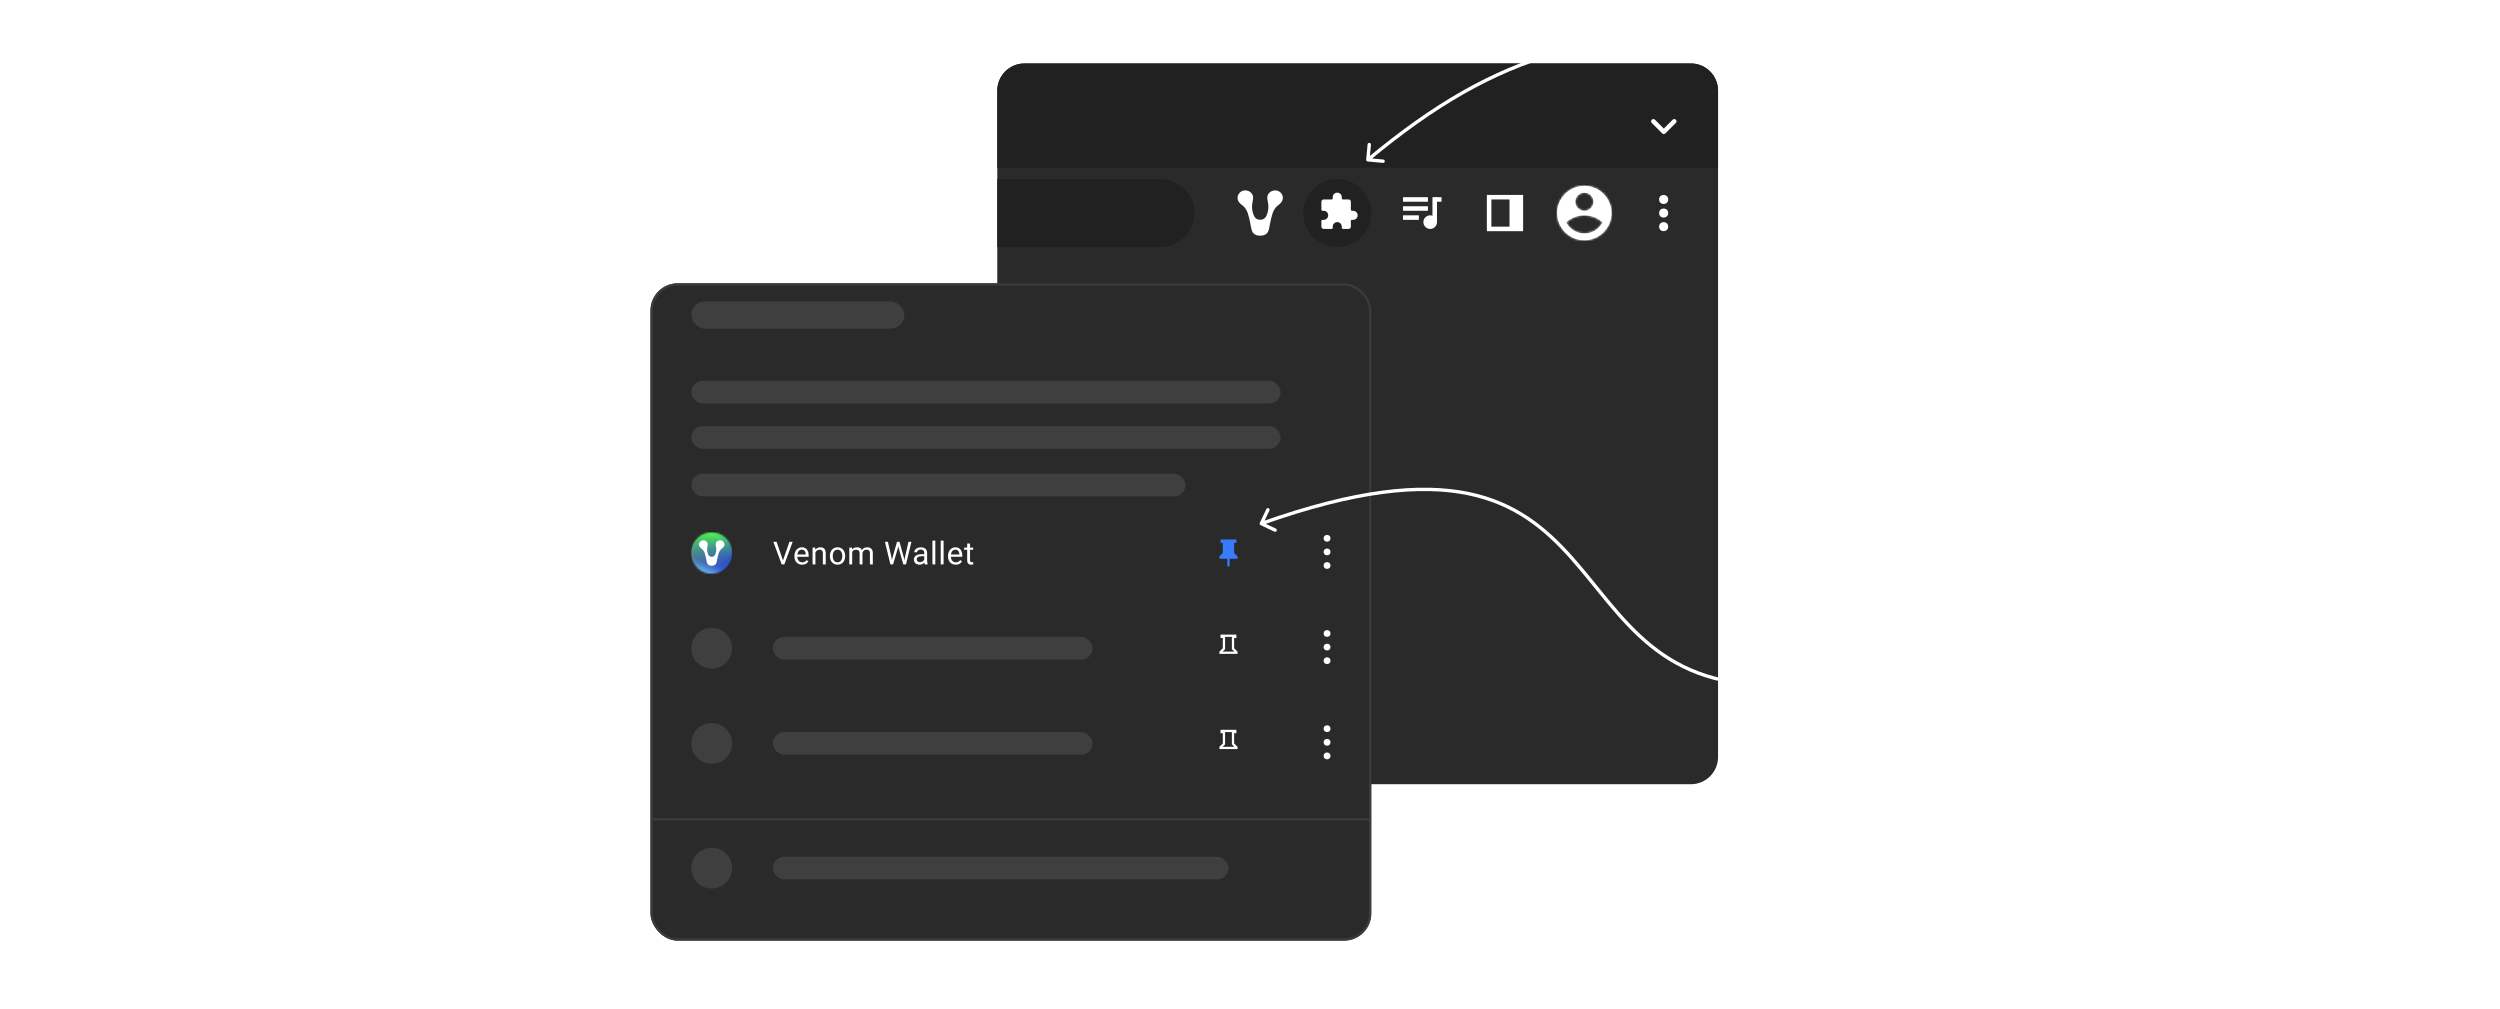 <svg width="1103" height="445" viewBox="0 0 1103 445" fill="none" xmlns="http://www.w3.org/2000/svg">
<path d="M440 40C440 33.373 445.373 28 452 28H746C752.627 28 758 33.373 758 40V334C758 340.627 752.627 346 746 346H452C445.373 346 440 340.627 440 334V40Z" fill="#2A2A2A"/>
<path d="M440 40C440 33.373 445.373 28 452 28H746C752.627 28 758 33.373 758 40V74H440V40Z" fill="#212121"/>
<circle cx="590" cy="94" r="15" fill="#212121"/>
<path fill-rule="evenodd" clip-rule="evenodd" d="M666 88H658V100H666V88ZM656 86H658H670H672V88V100V102H670H658H656V100V88V86Z" fill="white"/>
<rect x="619" y="87" width="11" height="2" fill="white"/>
<rect x="619" y="91" width="11" height="2" fill="white"/>
<rect x="619" y="95" width="7" height="2" fill="white"/>
<circle cx="631" cy="98" r="3" fill="white"/>
<rect x="632" y="87" width="2" height="11" fill="white"/>
<rect x="633" y="87" width="3" height="2" fill="white"/>
<path fill-rule="evenodd" clip-rule="evenodd" d="M590 85C591.105 85 592 85.895 592 87V87.5C592 87.776 592.224 88 592.5 88H595C595.552 88 596 88.448 596 89V92.5C596 92.776 596.224 93 596.5 93H597C598.105 93 599 93.895 599 95C599 96.105 598.105 97 597 97H596.5C596.224 97 596 97.224 596 97.5V100C596 100.552 595.552 101 595 101H592.5C592.224 101 592 100.776 592 100.5V100C592 98.895 591.105 98 590 98C588.895 98 588 98.895 588 100V100.5C588 100.776 587.776 101 587.5 101H584C583.448 101 583 100.552 583 100V97.5C583 97.224 583.224 97 583.5 97H584C585.105 97 586 96.105 586 95C586 93.895 585.105 93 584 93H583.5C583.224 93 583 92.776 583 92.5V89C583 88.448 583.448 88 584 88H587.5C587.776 88 588 87.776 588 87.5V87C588 85.895 588.895 85 590 85Z" fill="white"/>
<path d="M440 79H512C520.284 79 527 85.716 527 94C527 102.284 520.284 109 512 109H440V79Z" fill="#212121"/>
<circle cx="734" cy="88" r="2" fill="white"/>
<circle cx="734" cy="94" r="2" fill="white"/>
<circle cx="734" cy="100" r="2" fill="white"/>
<path d="M729.465 53.535L734.071 58.142L738.678 53.535" stroke="white" stroke-width="2" stroke-linecap="round" stroke-linejoin="round"/>
<mask id="path-17-inside-1_9_2" fill="white">
<path fill-rule="evenodd" clip-rule="evenodd" d="M711 94C711 100.627 705.627 106 699 106C692.373 106 687 100.627 687 94C687 87.373 692.373 82 699 82C705.627 82 711 87.373 711 94ZM703.025 89C703.025 91.209 701.234 93 699.025 93C696.816 93 695.025 91.209 695.025 89C695.025 86.791 696.816 85 699.025 85C701.234 85 703.025 86.791 703.025 89ZM699.025 95C695.94 95 693.126 96.165 691 98.078C692.487 100.999 695.523 103 699.025 103C702.528 103 705.563 100.999 707.05 98.078C704.924 96.165 702.111 95 699.025 95Z"/>
</mask>
<path fill-rule="evenodd" clip-rule="evenodd" d="M711 94C711 100.627 705.627 106 699 106C692.373 106 687 100.627 687 94C687 87.373 692.373 82 699 82C705.627 82 711 87.373 711 94ZM703.025 89C703.025 91.209 701.234 93 699.025 93C696.816 93 695.025 91.209 695.025 89C695.025 86.791 696.816 85 699.025 85C701.234 85 703.025 86.791 703.025 89ZM699.025 95C695.94 95 693.126 96.165 691 98.078C692.487 100.999 695.523 103 699.025 103C702.528 103 705.563 100.999 707.05 98.078C704.924 96.165 702.111 95 699.025 95Z" fill="white"/>
<path d="M691 98.078L690.331 97.335L689.761 97.848L690.109 98.532L691 98.078ZM707.05 98.078L707.941 98.532L708.29 97.848L707.719 97.335L707.05 98.078ZM699 107C706.18 107 712 101.18 712 94H710C710 100.075 705.075 105 699 105V107ZM686 94C686 101.18 691.82 107 699 107V105C692.925 105 688 100.075 688 94H686ZM699 81C691.82 81 686 86.82 686 94H688C688 87.925 692.925 83 699 83V81ZM712 94C712 86.82 706.18 81 699 81V83C705.075 83 710 87.925 710 94H712ZM699.025 94C701.787 94 704.025 91.761 704.025 89H702.025C702.025 90.657 700.682 92 699.025 92V94ZM694.025 89C694.025 91.761 696.264 94 699.025 94V92C697.368 92 696.025 90.657 696.025 89H694.025ZM699.025 84C696.264 84 694.025 86.239 694.025 89H696.025C696.025 87.343 697.368 86 699.025 86V84ZM704.025 89C704.025 86.239 701.787 84 699.025 84V86C700.682 86 702.025 87.343 702.025 89H704.025ZM691.669 98.821C693.619 97.067 696.196 96 699.025 96V94C695.683 94 692.633 95.263 690.331 97.335L691.669 98.821ZM699.025 102C695.913 102 693.214 100.223 691.891 97.624L690.109 98.532C691.76 101.775 695.132 104 699.025 104V102ZM706.159 97.624C704.836 100.223 702.137 102 699.025 102V104C702.918 104 706.29 101.775 707.941 98.532L706.159 97.624ZM699.025 96C701.854 96 704.432 97.067 706.381 98.821L707.719 97.335C705.417 95.263 702.367 94 699.025 94V96Z" fill="white" mask="url(#path-17-inside-1_9_2)"/>
<g filter="url(#filter0_d_9_2)">
<rect x="287" y="115" width="318" height="290" rx="12" fill="#2A2A2A"/>
<rect x="287.5" y="115.5" width="317" height="289" rx="11.5" stroke="#3B3B3B"/>
</g>
<rect x="305" y="209" width="218" height="10" rx="5" fill="white" fill-opacity="0.1"/>
<circle cx="314" cy="244" r="9" fill="url(#paint0_linear_9_2)"/>
<mask id="mask0_9_2" style="mask-type:alpha" maskUnits="userSpaceOnUse" x="305" y="235" width="18" height="18">
<circle cx="314" cy="244" r="9" fill="url(#paint1_linear_9_2)"/>
</mask>
<g mask="url(#mask0_9_2)">
<g filter="url(#filter1_f_9_2)">
<path d="M309.41 238.241C313.966 237.463 318.872 240.362 320.368 244.716C321.864 249.07 319.384 253.231 314.828 254.009C310.272 254.787 305.367 251.888 303.87 247.534C302.374 243.18 304.855 239.019 309.41 238.241Z" fill="url(#paint2_linear_9_2)"/>
</g>
<g filter="url(#filter2_f_9_2)">
<path d="M320.288 247.403C316.732 250.355 311.034 250.297 307.561 247.275C304.088 244.252 304.156 239.408 307.712 236.457C311.268 233.505 316.966 233.562 320.439 236.585C323.912 239.608 323.844 244.451 320.288 247.403Z" fill="url(#paint3_linear_9_2)"/>
</g>
</g>
<path d="M318.004 238.4C317.68 238.35 317.348 238.378 317.039 238.482C316.73 238.586 316.453 238.762 316.235 238.994C315.817 239.439 315.688 240.017 315.788 240.597C315.879 241.12 315.999 241.65 316.026 242.154C316.064 242.913 315.942 243.671 315.669 244.384C315.421 245.03 315.068 245.531 314.311 245.641C314.255 245.65 314.051 245.656 313.993 245.659C313.935 245.662 313.752 245.65 313.695 245.642C312.938 245.531 312.582 245.03 312.335 244.381C312.061 243.667 311.94 242.909 311.978 242.151C312.005 241.649 312.125 241.117 312.216 240.593C312.316 240.014 312.186 239.435 311.769 238.991C311.55 238.759 311.272 238.583 310.963 238.48C310.653 238.377 310.321 238.349 309.997 238.4C309.027 238.55 308.381 239.368 308.375 240.226C308.372 240.557 308.467 240.882 308.648 241.164C308.95 241.637 309.445 241.982 309.878 242.34C310.164 242.58 310.659 243.26 310.902 243.996C311.049 244.442 311.168 244.895 311.287 245.351C311.453 245.987 311.682 247.392 311.833 248.03C312.133 249.306 313.054 249.596 313.976 249.625L314.009 249.625C314.931 249.596 315.867 249.306 316.167 248.029C316.317 247.391 316.546 245.986 316.713 245.35C316.832 244.896 316.951 244.442 317.098 243.996C317.341 243.259 317.836 242.577 318.122 242.34C318.555 241.98 319.049 241.637 319.352 241.164C319.533 240.881 319.628 240.556 319.625 240.226C319.62 239.366 318.976 238.547 318.004 238.4Z" fill="white"/>
<rect x="305" y="133" width="94" height="12" rx="6" fill="white" fill-opacity="0.1"/>
<rect x="305" y="168" width="260" height="10" rx="5" fill="white" fill-opacity="0.1"/>
<rect x="305" y="188" width="260" height="10" rx="5" fill="white" fill-opacity="0.1"/>
<rect x="341" y="378" width="201" height="10" rx="5" fill="white" fill-opacity="0.1"/>
<rect x="341" y="281" width="141" height="10" rx="5" fill="white" fill-opacity="0.1"/>
<rect x="341" y="323" width="141" height="10" rx="5" fill="white" fill-opacity="0.1"/>
<circle cx="585.5" cy="237.5" r="1.5" fill="white"/>
<circle cx="585.5" cy="243.5" r="1.5" fill="white"/>
<circle cx="585.5" cy="249.5" r="1.5" fill="white"/>
<circle cx="585.5" cy="279.5" r="1.5" fill="white"/>
<circle cx="585.5" cy="285.5" r="1.5" fill="white"/>
<circle cx="585.5" cy="291.5" r="1.5" fill="white"/>
<circle cx="585.5" cy="321.5" r="1.5" fill="white"/>
<circle cx="585.5" cy="327.5" r="1.5" fill="white"/>
<circle cx="585.5" cy="333.5" r="1.5" fill="white"/>
<path fill-rule="evenodd" clip-rule="evenodd" d="M538.5 238H545.5V239.5H544.5V244L546 245.5V246.5H542.5V249.5C542.5 249.776 542.276 250 542 250C541.768 250 541.573 249.842 541.517 249.628C541.506 249.587 541.5 249.544 541.5 249.5V246.5H538V245.5L539.5 244V239.5H538.5V238Z" fill="#377BFF"/>
<path d="M545.5 288H542.5H542H541.5H538.5V287.707L539.854 286.354L540 286.207V286V281.5V281H539.5H539V280.5H545V281H544.5H544V281.5V286V286.207L544.146 286.354L545.5 287.707V288Z" stroke="white"/>
<path d="M545.5 330H542.5H542H541.5H538.5V329.707L539.854 328.354L540 328.207V328V323.5V323H539.5H539V322.5H545V323H544.5H544V323.5V328V328.207L544.146 328.354L545.5 329.707V330Z" stroke="white"/>
<path d="M345.368 247.489L348.301 239.047H349.729L346.045 249H345.026L345.368 247.489ZM342.627 239.047L345.532 247.489L345.895 249H344.876L341.198 239.047H342.627ZM353.896 249.137C353.382 249.137 352.914 249.05 352.495 248.877C352.08 248.699 351.723 248.451 351.422 248.132C351.126 247.813 350.898 247.435 350.738 246.997C350.579 246.56 350.499 246.081 350.499 245.562V245.274C350.499 244.673 350.588 244.137 350.766 243.668C350.943 243.194 351.185 242.793 351.49 242.465C351.796 242.137 352.142 241.888 352.529 241.72C352.917 241.551 353.318 241.467 353.732 241.467C354.261 241.467 354.717 241.558 355.1 241.74C355.487 241.923 355.804 242.178 356.05 242.506C356.296 242.829 356.478 243.212 356.597 243.654C356.715 244.092 356.774 244.57 356.774 245.09V245.657H351.251V244.625H355.51V244.529C355.492 244.201 355.423 243.882 355.305 243.572C355.191 243.262 355.008 243.007 354.758 242.807C354.507 242.606 354.165 242.506 353.732 242.506C353.445 242.506 353.181 242.567 352.939 242.69C352.698 242.809 352.491 242.987 352.317 243.224C352.144 243.461 352.01 243.75 351.914 244.092C351.818 244.434 351.771 244.828 351.771 245.274V245.562C351.771 245.912 351.818 246.243 351.914 246.553C352.014 246.858 352.158 247.127 352.345 247.359C352.536 247.592 352.766 247.774 353.035 247.906C353.309 248.038 353.618 248.104 353.965 248.104C354.411 248.104 354.79 248.013 355.1 247.831C355.41 247.649 355.681 247.405 355.913 247.1L356.679 247.708C356.519 247.95 356.316 248.18 356.07 248.398C355.824 248.617 355.521 248.795 355.161 248.932C354.806 249.068 354.384 249.137 353.896 249.137ZM359.766 243.183V249H358.501V241.604H359.697L359.766 243.183ZM359.465 245.021L358.938 245.001C358.943 244.495 359.018 244.028 359.164 243.6C359.31 243.167 359.515 242.791 359.779 242.472C360.044 242.153 360.358 241.907 360.723 241.733C361.092 241.556 361.5 241.467 361.946 241.467C362.311 241.467 362.639 241.517 362.931 241.617C363.222 241.713 363.471 241.868 363.676 242.082C363.885 242.296 364.045 242.574 364.154 242.916C364.264 243.253 364.318 243.666 364.318 244.153V249H363.047V244.14C363.047 243.752 362.99 243.442 362.876 243.21C362.762 242.973 362.596 242.802 362.377 242.697C362.158 242.588 361.889 242.533 361.57 242.533C361.256 242.533 360.969 242.599 360.709 242.731C360.454 242.864 360.233 243.046 360.046 243.278C359.864 243.511 359.72 243.777 359.615 244.078C359.515 244.374 359.465 244.689 359.465 245.021ZM366.154 245.384V245.227C366.154 244.693 366.232 244.199 366.387 243.743C366.542 243.283 366.765 242.884 367.057 242.547C367.348 242.205 367.701 241.941 368.116 241.754C368.531 241.562 368.996 241.467 369.511 241.467C370.03 241.467 370.497 241.562 370.912 241.754C371.331 241.941 371.687 242.205 371.979 242.547C372.275 242.884 372.5 243.283 372.655 243.743C372.81 244.199 372.888 244.693 372.888 245.227V245.384C372.888 245.917 372.81 246.411 372.655 246.867C372.5 247.323 372.275 247.722 371.979 248.063C371.687 248.401 371.334 248.665 370.919 248.856C370.509 249.043 370.044 249.137 369.524 249.137C369.005 249.137 368.538 249.043 368.123 248.856C367.708 248.665 367.353 248.401 367.057 248.063C366.765 247.722 366.542 247.323 366.387 246.867C366.232 246.411 366.154 245.917 366.154 245.384ZM367.419 245.227V245.384C367.419 245.753 367.462 246.102 367.549 246.43C367.635 246.753 367.765 247.04 367.938 247.291C368.116 247.542 368.337 247.74 368.602 247.886C368.866 248.027 369.174 248.098 369.524 248.098C369.871 248.098 370.174 248.027 370.434 247.886C370.698 247.74 370.917 247.542 371.09 247.291C371.263 247.04 371.393 246.753 371.479 246.43C371.571 246.102 371.616 245.753 371.616 245.384V245.227C371.616 244.862 371.571 244.518 371.479 244.194C371.393 243.866 371.261 243.577 371.083 243.326C370.91 243.071 370.691 242.87 370.427 242.725C370.167 242.579 369.862 242.506 369.511 242.506C369.164 242.506 368.859 242.579 368.595 242.725C368.335 242.87 368.116 243.071 367.938 243.326C367.765 243.577 367.635 243.866 367.549 244.194C367.462 244.518 367.419 244.862 367.419 245.227ZM375.981 243.073V249H374.71V241.604H375.913L375.981 243.073ZM375.722 245.021L375.134 245.001C375.138 244.495 375.204 244.028 375.332 243.6C375.46 243.167 375.649 242.791 375.899 242.472C376.15 242.153 376.462 241.907 376.836 241.733C377.21 241.556 377.643 241.467 378.135 241.467C378.481 241.467 378.8 241.517 379.092 241.617C379.383 241.713 379.636 241.866 379.851 242.075C380.065 242.285 380.231 242.554 380.35 242.882C380.468 243.21 380.527 243.606 380.527 244.071V249H379.263V244.133C379.263 243.745 379.197 243.436 379.064 243.203C378.937 242.971 378.755 242.802 378.518 242.697C378.281 242.588 378.003 242.533 377.684 242.533C377.31 242.533 376.998 242.599 376.747 242.731C376.496 242.864 376.296 243.046 376.146 243.278C375.995 243.511 375.886 243.777 375.817 244.078C375.754 244.374 375.722 244.689 375.722 245.021ZM380.514 244.324L379.666 244.584C379.671 244.178 379.737 243.789 379.864 243.415C379.996 243.041 380.186 242.709 380.432 242.417C380.682 242.125 380.99 241.895 381.354 241.727C381.719 241.553 382.136 241.467 382.605 241.467C383.002 241.467 383.353 241.519 383.658 241.624C383.968 241.729 384.228 241.891 384.438 242.109C384.652 242.324 384.813 242.599 384.923 242.937C385.032 243.274 385.087 243.675 385.087 244.14V249H383.815V244.126C383.815 243.711 383.749 243.39 383.617 243.162C383.49 242.93 383.307 242.768 383.07 242.677C382.838 242.581 382.56 242.533 382.236 242.533C381.958 242.533 381.712 242.581 381.498 242.677C381.284 242.772 381.104 242.905 380.958 243.073C380.812 243.237 380.701 243.426 380.623 243.641C380.55 243.855 380.514 244.083 380.514 244.324ZM393.783 245.992L395.759 239.047H396.716L396.162 241.747L394.036 249H393.086L393.783 245.992ZM391.739 239.047L393.312 245.855L393.783 249H392.84L390.427 239.047H391.739ZM399.272 245.849L400.811 239.047H402.13L399.724 249H398.78L399.272 245.849ZM396.859 239.047L398.78 245.992L399.478 249H398.527L396.477 241.747L395.916 239.047H396.859ZM407.78 247.735V243.928C407.78 243.636 407.721 243.383 407.603 243.169C407.489 242.95 407.315 242.782 407.083 242.663C406.851 242.545 406.563 242.485 406.222 242.485C405.903 242.485 405.622 242.54 405.381 242.649C405.144 242.759 404.957 242.902 404.82 243.08C404.688 243.258 404.622 243.449 404.622 243.654H403.357C403.357 243.39 403.426 243.128 403.562 242.868C403.699 242.608 403.895 242.374 404.15 242.164C404.41 241.95 404.72 241.781 405.08 241.658C405.445 241.531 405.85 241.467 406.297 241.467C406.835 241.467 407.309 241.558 407.719 241.74C408.133 241.923 408.457 242.198 408.689 242.567C408.926 242.932 409.045 243.39 409.045 243.941V247.387C409.045 247.633 409.065 247.895 409.106 248.173C409.152 248.451 409.218 248.69 409.305 248.891V249H407.985C407.922 248.854 407.871 248.66 407.835 248.419C407.799 248.173 407.78 247.945 407.78 247.735ZM407.999 244.516L408.013 245.404H406.734C406.374 245.404 406.053 245.434 405.771 245.493C405.488 245.548 405.251 245.632 405.06 245.746C404.868 245.86 404.722 246.004 404.622 246.177C404.522 246.345 404.472 246.544 404.472 246.771C404.472 247.004 404.524 247.216 404.629 247.407C404.734 247.599 404.891 247.751 405.101 247.865C405.315 247.975 405.577 248.029 405.887 248.029C406.274 248.029 406.616 247.947 406.912 247.783C407.208 247.619 407.443 247.419 407.616 247.182C407.794 246.945 407.89 246.715 407.903 246.491L408.443 247.1C408.411 247.291 408.325 247.503 408.184 247.735C408.042 247.968 407.853 248.191 407.616 248.405C407.384 248.615 407.106 248.79 406.782 248.932C406.463 249.068 406.103 249.137 405.702 249.137C405.201 249.137 404.761 249.039 404.383 248.843C404.009 248.647 403.717 248.385 403.508 248.057C403.303 247.724 403.2 247.353 403.2 246.942C403.2 246.546 403.278 246.197 403.433 245.896C403.588 245.591 403.811 245.338 404.103 245.138C404.394 244.933 404.745 244.778 405.155 244.673C405.565 244.568 406.023 244.516 406.529 244.516H407.999ZM412.658 238.5V249H411.387V238.5H412.658ZM416.312 238.5V249H415.041V238.5H416.312ZM421.662 249.137C421.147 249.137 420.68 249.05 420.261 248.877C419.846 248.699 419.488 248.451 419.188 248.132C418.891 247.813 418.663 247.435 418.504 246.997C418.344 246.56 418.265 246.081 418.265 245.562V245.274C418.265 244.673 418.354 244.137 418.531 243.668C418.709 243.194 418.951 242.793 419.256 242.465C419.561 242.137 419.908 241.888 420.295 241.72C420.682 241.551 421.083 241.467 421.498 241.467C422.027 241.467 422.482 241.558 422.865 241.74C423.253 241.923 423.569 242.178 423.815 242.506C424.062 242.829 424.244 243.212 424.362 243.654C424.481 244.092 424.54 244.57 424.54 245.09V245.657H419.017V244.625H423.275V244.529C423.257 244.201 423.189 243.882 423.07 243.572C422.956 243.262 422.774 243.007 422.523 242.807C422.273 242.606 421.931 242.506 421.498 242.506C421.211 242.506 420.947 242.567 420.705 242.69C420.464 242.809 420.256 242.987 420.083 243.224C419.91 243.461 419.775 243.75 419.68 244.092C419.584 244.434 419.536 244.828 419.536 245.274V245.562C419.536 245.912 419.584 246.243 419.68 246.553C419.78 246.858 419.924 247.127 420.11 247.359C420.302 247.592 420.532 247.774 420.801 247.906C421.074 248.038 421.384 248.104 421.73 248.104C422.177 248.104 422.555 248.013 422.865 247.831C423.175 247.649 423.446 247.405 423.679 247.1L424.444 247.708C424.285 247.95 424.082 248.18 423.836 248.398C423.59 248.617 423.287 248.795 422.927 248.932C422.571 249.068 422.15 249.137 421.662 249.137ZM429.363 241.604V242.574H425.364V241.604H429.363ZM426.718 239.806H427.982V247.168C427.982 247.419 428.021 247.608 428.099 247.735C428.176 247.863 428.276 247.947 428.399 247.988C428.522 248.029 428.655 248.05 428.796 248.05C428.901 248.05 429.01 248.041 429.124 248.022C429.243 248 429.331 247.981 429.391 247.968L429.397 249C429.297 249.032 429.165 249.062 429.001 249.089C428.841 249.121 428.648 249.137 428.42 249.137C428.11 249.137 427.825 249.075 427.565 248.952C427.306 248.829 427.098 248.624 426.943 248.337C426.793 248.045 426.718 247.653 426.718 247.161V239.806Z" fill="white"/>
<line x1="604" y1="361.5" x2="288" y2="361.5" stroke="#3B3B3B"/>
<circle cx="314" cy="383" r="9" fill="white" fill-opacity="0.1"/>
<circle cx="314" cy="286" r="9" fill="white" fill-opacity="0.1"/>
<circle cx="314" cy="328" r="9" fill="white" fill-opacity="0.1"/>
<path fill-rule="evenodd" clip-rule="evenodd" d="M883 3C884.105 3 885 3.895 885 5V5.5C885 5.776 885.224 6 885.5 6H888C888.552 6 889 6.448 889 7V10.5C889 10.776 889.224 11 889.5 11H890C891.105 11 892 11.895 892 13C892 14.105 891.105 15 890 15H889.5C889.224 15 889 15.224 889 15.5V18C889 18.552 888.552 19 888 19H885.5C885.224 19 885 18.776 885 18.5V18C885 16.895 884.105 16 883 16C881.895 16 881 16.895 881 18V18.5C881 18.776 880.776 19 880.5 19H877C876.448 19 876 18.552 876 18V15.5C876 15.224 876.224 15 876.5 15H877C878.105 15 879 14.105 879 13C879 11.895 878.105 11 877 11H876.5C876.224 11 876 10.776 876 10.5V7C876 6.448 876.448 6 877 6H880.5C880.776 6 881 5.776 881 5.5V5C881 3.895 881.895 3 883 3Z" fill="white"/>
<path d="M803.39 4.534C801.938 5.48 800.486 6.382 799.012 7.262C798.22 7.68 798.88 8.89 799.716 8.45C800.816 7.812 801.872 7.13 802.972 6.47C802.708 10.496 802.488 14.918 802.202 18.922C802.18 19.868 803.588 19.868 803.654 18.922C803.918 14.478 804.138 9.638 804.402 5.128C804.446 4.6 803.808 4.248 803.39 4.534ZM806.8 19.626C807.68 19.626 807.68 18.218 806.8 18.218C805.876 18.218 805.876 19.626 806.8 19.626ZM821.617 19.494C824.213 20.33 827.403 20.176 829.581 18.306C829.823 18.02 829.779 17.58 829.581 17.316C829.273 17.052 828.855 17.096 828.547 17.316C827.007 18.724 824.675 18.834 822.739 18.35C821.727 18.152 820.715 17.712 819.923 17.052C819.131 16.326 818.603 15.446 818.317 14.456C817.261 10.804 819.197 6.228 823.113 5.436C825.049 5.106 827.139 5.678 828.393 7.24C828.679 7.526 829.119 7.482 829.383 7.24C829.669 6.932 829.625 6.58 829.383 6.272C827.997 4.556 825.709 3.786 823.597 3.984C821.309 4.226 819.329 5.458 818.075 7.394C816.777 9.374 816.381 11.772 816.799 14.082C817.041 15.358 817.591 16.502 818.405 17.47C819.241 18.438 820.407 19.12 821.617 19.494ZM835.472 20.088C835.824 20.066 836.176 19.824 836.176 19.362C836.176 19.054 835.824 18.636 835.472 18.702C834.13 18.416 833.756 17.162 833.58 15.82C833.162 12.388 833.206 9.176 833.382 5.722C833.448 4.27 833.536 2.84 833.646 1.41C833.69 1.014 833.316 0.706 832.92 0.706C832.546 0.706 832.304 1.014 832.26 1.41C832.084 4.16 831.93 6.932 831.908 9.682C831.82 12.3 831.82 15.116 832.568 17.668C832.964 18.944 833.976 20.264 835.472 20.088ZM839.202 17.646C839.268 15.204 839.334 12.696 839.4 10.188C839.422 9.286 838.036 9.286 837.992 10.188C837.948 12.696 837.882 15.204 837.816 17.646C837.816 18.526 839.202 18.526 839.202 17.646ZM838.828 7.328C839.73 7.328 839.73 5.942 838.828 5.942C837.948 5.942 837.948 7.328 838.828 7.328ZM850.968 16.678C851.848 16.436 851.496 15.116 850.638 15.358C849.384 15.688 848.13 15.798 846.832 15.688C845.776 15.622 844.5 15.402 843.686 14.698C843.004 14.082 842.696 13.114 843.312 12.3C844.016 11.552 845.16 11.09 846.15 10.848C846.832 10.694 847.514 10.606 848.174 10.694C848.702 10.738 849.384 10.782 849.824 11.134C850.11 11.376 850.55 11.42 850.814 11.134C851.034 10.914 851.122 10.408 850.814 10.144C849.604 9.22 847.998 9.132 846.524 9.374C845.138 9.572 843.664 10.1 842.608 11.09C841.552 12.08 841.288 13.598 842.058 14.83C842.784 16.106 844.236 16.722 845.6 16.942C847.426 17.25 849.252 17.162 850.968 16.678ZM857.542 15.05C858.796 15.556 860.072 16.062 861.282 16.678C861.634 16.854 862.074 16.766 862.25 16.414C862.448 16.128 862.382 15.644 861.986 15.49C860.82 14.918 859.61 14.39 858.4 13.906C857.784 13.664 857.146 13.466 856.53 13.246C856.376 13.202 856.156 13.136 855.936 13.048C856.134 12.96 856.244 12.894 856.442 12.806C856.97 12.564 857.52 12.322 858.026 12.036C859.126 11.508 860.27 10.936 861.348 10.408C862.162 10.034 861.414 8.758 860.644 9.22C859.324 9.836 858.026 10.474 856.706 11.134C856.222 11.376 855.672 11.64 855.166 11.904C855.122 9.352 855.188 6.866 855.342 4.358C855.386 3.962 855.034 3.632 854.682 3.632C854.264 3.632 854.022 3.962 853.978 4.358C853.67 9.594 853.736 14.412 854.132 19.208C854.154 19.604 854.396 19.912 854.814 19.912C855.122 19.912 855.518 19.604 855.496 19.208C855.342 17.58 855.254 15.93 855.188 14.346C855.32 14.368 855.43 14.39 855.584 14.434C856.244 14.61 856.882 14.852 857.542 15.05Z" fill="white"/>
<path d="M909.742 19.494C912.338 20.33 915.528 20.176 917.706 18.306C917.948 18.02 917.904 17.58 917.706 17.316C917.398 17.052 916.98 17.096 916.672 17.316C915.132 18.724 912.8 18.834 910.864 18.35C909.852 18.152 908.84 17.712 908.048 17.052C907.256 16.326 906.728 15.446 906.442 14.456C905.386 10.804 907.322 6.228 911.238 5.436C913.174 5.106 915.264 5.678 916.518 7.24C916.804 7.526 917.244 7.482 917.508 7.24C917.794 6.932 917.75 6.58 917.508 6.272C916.122 4.556 913.834 3.786 911.722 3.984C909.434 4.226 907.454 5.458 906.2 7.394C904.902 9.374 904.506 11.772 904.924 14.082C905.166 15.358 905.716 16.502 906.53 17.47C907.366 18.438 908.532 19.12 909.742 19.494ZM926.633 11.86C928.569 13.048 928.239 15.864 928.041 17.756C927.975 18.152 928.393 18.46 928.745 18.46C929.119 18.46 929.361 18.152 929.383 17.756C929.647 15.644 929.779 13.378 928.393 11.596C926.721 9.528 923.487 9.682 921.661 11.486C921.683 8.934 921.595 6.448 921.485 3.94C921.397 3.06 919.989 3.06 920.055 3.94C920.231 6.976 920.297 10.1 920.231 13.158C920.231 13.246 920.231 13.378 920.231 13.444C920.209 14.918 920.187 16.436 920.077 17.932C919.989 18.812 921.419 18.812 921.485 17.932C921.573 16.48 921.617 15.006 921.617 13.554C922.761 12.08 924.807 10.76 926.633 11.86ZM938.779 8.692C937.789 8.076 936.601 8.098 935.567 8.582C934.907 8.912 934.401 9.308 934.005 9.858C934.071 9.154 934.115 8.428 934.247 7.702C934.291 7.35 934.115 6.998 933.741 6.888C933.433 6.8 932.949 6.998 932.905 7.35C932.333 11.354 932.311 15.314 932.949 19.032C932.971 19.384 933.455 19.582 933.763 19.516C934.181 19.384 934.335 19.032 934.269 18.658C934.247 18.35 934.181 18.064 934.115 17.778C934.005 15.842 933.829 14.06 934.269 12.41C934.665 10.782 935.897 9.264 937.613 9.616C938.361 9.858 938.933 10.496 938.889 11.288C938.845 11.662 939.241 11.97 939.549 11.97C939.967 11.97 940.231 11.662 940.275 11.288C940.385 10.21 939.703 9.242 938.779 8.692ZM943.426 11.288C942.304 12.872 942.392 15.16 943.602 16.722C944.9 18.416 947.122 18.658 948.97 17.844C950.686 17.074 952.072 15.402 952.16 13.466C952.248 12.058 951.522 10.694 950.4 9.946C948.332 8.538 944.614 9.132 943.426 11.288ZM949.674 11.134C950.246 11.53 950.664 12.212 950.73 12.96C950.906 14.412 950.048 15.666 948.86 16.326C947.694 17.008 946.066 17.184 945.01 16.238C944.042 15.292 943.778 13.73 944.328 12.498C944.658 11.728 945.318 11.156 946.066 10.826C946.99 10.43 948.684 10.386 949.674 11.134ZM963.181 16.92C963.313 15.028 963.533 12.806 964.963 11.508C965.579 10.936 966.591 10.496 967.317 11.046C967.955 11.53 968.153 12.432 968.285 13.202C968.439 14.544 968.043 16.744 967.691 18.108C967.493 18.966 968.791 19.318 969.033 18.482C969.451 17.03 969.847 14.742 969.715 13.29C969.583 12.168 969.253 10.892 968.373 10.144C967.339 9.242 965.931 9.264 964.743 9.902C963.687 10.54 962.961 11.618 962.543 12.784C962.543 12.806 962.543 12.806 962.543 12.828C962.477 12.718 962.455 12.608 962.411 12.498C962.125 11.31 961.597 10.144 960.343 9.682C959.067 9.286 957.681 9.902 956.867 10.848C956.493 11.288 956.207 11.75 955.987 12.212C955.833 11.31 955.745 10.386 955.657 9.506C955.613 9.088 955.415 8.758 954.997 8.758C954.645 8.758 954.271 9.088 954.293 9.506C954.601 12.476 954.931 15.512 955.261 18.504C955.327 18.878 955.547 19.208 955.965 19.208C956.317 19.208 956.691 18.878 956.647 18.504C956.493 16.524 956.361 14.302 957.395 12.498C957.813 11.75 958.561 10.936 959.573 10.958C960.541 10.98 960.849 11.992 961.069 12.74C961.443 14.126 961.663 15.534 961.773 16.92C961.817 17.822 963.115 17.822 963.181 16.92ZM974.306 17.052C976.616 18.372 979.256 17.558 981.39 16.282C982.116 15.798 981.456 14.588 980.664 15.05C979.256 15.93 977.562 16.656 975.846 16.194C974.658 15.886 973.69 14.962 973.536 13.774C974.57 13.994 975.648 14.104 976.682 14.016C977.76 13.95 979.08 13.774 980.026 13.158C981.016 12.52 981.566 11.244 980.818 10.21C980.158 9.286 979.036 8.868 977.98 8.78C975.846 8.56 973.536 9.616 972.568 11.574C971.578 13.598 972.326 15.952 974.306 17.052ZM976.792 10.21C977.518 10.122 978.354 10.144 979.036 10.496C979.278 10.606 979.674 10.804 979.762 11.09C979.85 11.398 979.674 11.706 979.432 11.904C979.08 12.168 978.618 12.3 978.222 12.388C977.694 12.52 977.188 12.608 976.682 12.652C975.692 12.696 974.68 12.608 973.734 12.388C974.218 11.156 975.472 10.408 976.792 10.21ZM1002.27 17.294C1001.21 17.668 1000.11 17.976 999.037 18.24C998.091 18.416 997.189 18.636 996.221 18.636C995.429 18.658 994.593 18.526 994.021 17.954C993.031 16.986 992.679 14.478 992.591 13.29C994.153 13.18 995.671 13.136 997.189 13.07C997.585 13.048 997.893 12.762 997.893 12.344C997.893 11.992 997.585 11.662 997.189 11.662C995.671 11.706 994.131 11.75 992.547 11.838C992.459 10.342 992.921 6.844 994.351 5.656C994.901 5.238 995.671 5.062 996.353 4.996C997.343 4.952 998.289 5.084 999.213 5.238C1000.49 5.458 1001.74 5.722 1002.93 6.03C1003.83 6.206 1004.23 4.886 1003.35 4.666C1002.16 4.38 1000.93 4.138 999.763 3.918C998.751 3.764 997.739 3.588 996.683 3.61C995.715 3.61 994.747 3.83 993.933 4.292C991.821 5.744 991.359 8.934 991.227 11.398C991.161 12.608 991.359 14.5 991.535 15.688C991.887 17.624 992.899 19.56 995.011 19.956C996.265 20.154 997.519 19.978 998.685 19.714C1000.05 19.472 1001.32 19.076 1002.64 18.636C1003.5 18.35 1003.13 16.986 1002.27 17.294ZM1013.47 8.472C1012.31 9.682 1011.16 10.958 1010.11 12.278C1009.07 11.002 1008.02 9.77 1006.9 8.604C1006.3 7.922 1005.29 8.934 1005.95 9.594C1007.05 10.826 1008.13 12.102 1009.21 13.4C1008.04 14.984 1006.9 16.678 1005.86 18.372C1005.42 19.164 1006.59 19.846 1007.05 19.098C1008.02 17.514 1009.01 15.974 1010.11 14.5C1011.12 15.776 1012.15 17.14 1013.12 18.46C1013.34 18.79 1013.72 18.922 1014.07 18.724C1014.35 18.592 1014.53 18.086 1014.33 17.778C1013.23 16.304 1012.15 14.808 1011.01 13.4C1012.09 12.014 1013.21 10.716 1014.46 9.462C1015.1 8.846 1014.11 7.812 1013.47 8.472ZM1025.79 15.82C1025.48 16.392 1025.13 16.854 1024.69 17.272C1024.29 17.69 1023.74 18.152 1023.15 18.262C1022.07 18.416 1021.54 17.008 1021.35 16.26C1020.91 14.984 1020.84 13.62 1020.82 12.278C1020.82 11.882 1020.82 11.552 1020.82 11.178C1022.12 11.178 1023.44 11.178 1024.73 11.178C1025.61 11.134 1025.61 9.77 1024.73 9.814C1023.44 9.836 1022.18 9.836 1020.84 9.836C1020.88 9.22 1020.91 8.56 1020.97 7.9C1021.1 6.272 1021.35 4.666 1021.61 3.06C1021.68 2.73 1021.5 2.334 1021.13 2.246C1020.82 2.158 1020.33 2.334 1020.27 2.73C1019.85 5.04 1019.56 7.438 1019.43 9.814C1018.79 9.77 1018.09 9.77 1017.43 9.748C1016.55 9.682 1016.55 11.046 1017.43 11.09C1018.09 11.134 1018.77 11.178 1019.41 11.178C1019.41 11.596 1019.41 12.058 1019.41 12.564C1019.43 14.06 1019.59 15.644 1020.18 17.162C1020.62 18.35 1021.59 19.692 1023.11 19.582C1024.01 19.516 1024.78 19.054 1025.39 18.438C1026.05 17.888 1026.6 17.25 1027.04 16.502C1027.44 15.776 1026.27 15.094 1025.79 15.82ZM1031.24 17.052C1033.55 18.372 1036.19 17.558 1038.32 16.282C1039.05 15.798 1038.39 14.588 1037.6 15.05C1036.19 15.93 1034.5 16.656 1032.78 16.194C1031.59 15.886 1030.62 14.962 1030.47 13.774C1031.5 13.994 1032.58 14.104 1033.62 14.016C1034.69 13.95 1036.01 13.774 1036.96 13.158C1037.95 12.52 1038.5 11.244 1037.75 10.21C1037.09 9.286 1035.97 8.868 1034.91 8.78C1032.78 8.56 1030.47 9.616 1029.5 11.574C1028.51 13.598 1029.26 15.952 1031.24 17.052ZM1033.73 10.21C1034.45 10.122 1035.29 10.144 1035.97 10.496C1036.21 10.606 1036.61 10.804 1036.7 11.09C1036.78 11.398 1036.61 11.706 1036.37 11.904C1036.01 12.168 1035.55 12.3 1035.16 12.388C1034.63 12.52 1034.12 12.608 1033.62 12.652C1032.63 12.696 1031.61 12.608 1030.67 12.388C1031.15 11.156 1032.41 10.408 1033.73 10.21ZM1049.86 9.242C1048.58 8.296 1046.91 8.67 1045.64 9.418C1044.45 10.21 1043.48 11.31 1042.82 12.586C1042.62 12.96 1042.49 13.312 1042.31 13.708C1042.2 12.41 1042.05 11.09 1041.92 9.77C1041.9 9.418 1041.63 9.088 1041.26 9.088C1040.91 9.088 1040.51 9.418 1040.53 9.77C1040.8 12.498 1041.08 15.16 1041.35 17.866C1041.37 18.196 1041.57 18.504 1041.92 18.526C1042.25 18.57 1042.62 18.416 1042.71 18.042C1043.06 15.556 1043.68 12.85 1045.64 11.112C1046.45 10.496 1047.66 9.748 1048.72 10.166C1049.84 10.606 1050.1 12.08 1050.19 13.136C1050.32 14.786 1050.26 16.48 1049.99 18.108C1049.93 18.482 1050.1 18.834 1050.5 18.966C1050.81 19.054 1051.31 18.834 1051.33 18.482C1051.64 16.766 1051.73 15.028 1051.64 13.334C1051.49 11.838 1051.16 10.21 1049.86 9.242ZM1061.09 8.318C1059.46 7.834 1057.7 8.01 1056.18 8.758C1054.66 9.44 1053.08 11.046 1053.96 12.784C1054.31 13.466 1055.08 13.906 1055.79 14.192C1056.47 14.478 1057.24 14.632 1058.01 14.742C1058.82 14.896 1061.29 15.138 1060.71 16.59C1060.41 17.316 1059.48 17.646 1058.8 17.866C1057.88 18.152 1056.93 18.196 1055.98 18.042C1055.1 17.888 1054.8 19.252 1055.68 19.384C1057.39 19.714 1059.28 19.494 1060.76 18.526C1061.46 18.086 1061.99 17.382 1062.17 16.568C1062.28 15.732 1062.01 14.918 1061.31 14.412C1060.12 13.466 1058.45 13.488 1057.02 13.158C1056.42 13.004 1055.59 12.762 1055.26 12.234C1054.91 11.64 1055.39 10.98 1055.85 10.606C1057.22 9.506 1059.09 9.242 1060.78 9.638C1061.64 9.858 1061.95 8.538 1061.09 8.318ZM1065.77 17.646C1065.84 15.204 1065.9 12.696 1065.97 10.188C1065.99 9.286 1064.61 9.286 1064.56 10.188C1064.52 12.696 1064.45 15.204 1064.39 17.646C1064.39 18.526 1065.77 18.526 1065.77 17.646ZM1065.4 7.328C1066.3 7.328 1066.3 5.942 1065.4 5.942C1064.52 5.942 1064.52 7.328 1065.4 7.328ZM1069 11.288C1067.88 12.872 1067.97 15.16 1069.18 16.722C1070.48 18.416 1072.7 18.658 1074.55 17.844C1076.26 17.074 1077.65 15.402 1077.74 13.466C1077.82 12.058 1077.1 10.694 1075.98 9.946C1073.91 8.538 1070.19 9.132 1069 11.288ZM1075.25 11.134C1075.82 11.53 1076.24 12.212 1076.31 12.96C1076.48 14.412 1075.62 15.666 1074.44 16.326C1073.27 17.008 1071.64 17.184 1070.59 16.238C1069.62 15.292 1069.35 13.73 1069.9 12.498C1070.23 11.728 1070.89 11.156 1071.64 10.826C1072.57 10.43 1074.26 10.386 1075.25 11.134ZM1089.26 9.242C1087.99 8.296 1086.32 8.67 1085.04 9.418C1083.85 10.21 1082.88 11.31 1082.22 12.586C1082.03 12.96 1081.89 13.312 1081.72 13.708C1081.61 12.41 1081.45 11.09 1081.32 9.77C1081.3 9.418 1081.04 9.088 1080.66 9.088C1080.31 9.088 1079.91 9.418 1079.94 9.77C1080.2 12.498 1080.49 15.16 1080.75 17.866C1080.77 18.196 1080.97 18.504 1081.32 18.526C1081.65 18.57 1082.03 18.416 1082.11 18.042C1082.47 15.556 1083.08 12.85 1085.04 11.112C1085.85 10.496 1087.06 9.748 1088.12 10.166C1089.24 10.606 1089.51 12.08 1089.59 13.136C1089.73 14.786 1089.66 16.48 1089.4 18.108C1089.33 18.482 1089.51 18.834 1089.9 18.966C1090.21 19.054 1090.72 18.834 1090.74 18.482C1091.05 16.766 1091.13 15.028 1091.05 13.334C1090.89 11.838 1090.56 10.21 1089.26 9.242ZM1100.49 8.318C1098.86 7.834 1097.1 8.01 1095.58 8.758C1094.07 9.44 1092.48 11.046 1093.36 12.784C1093.71 13.466 1094.48 13.906 1095.19 14.192C1095.87 14.478 1096.64 14.632 1097.41 14.742C1098.22 14.896 1100.69 15.138 1100.12 16.59C1099.81 17.316 1098.88 17.646 1098.2 17.866C1097.28 18.152 1096.33 18.196 1095.39 18.042C1094.51 17.888 1094.2 19.252 1095.08 19.384C1096.79 19.714 1098.69 19.494 1100.16 18.526C1100.86 18.086 1101.39 17.382 1101.57 16.568C1101.68 15.732 1101.41 14.918 1100.71 14.412C1099.52 13.466 1097.85 13.488 1096.42 13.158C1095.83 13.004 1094.99 12.762 1094.66 12.234C1094.31 11.64 1094.79 10.98 1095.25 10.606C1096.62 9.506 1098.49 9.242 1100.18 9.638C1101.04 9.858 1101.35 8.538 1100.49 8.318Z" fill="white"/>
<path d="M1.958 193.846C2.772 192.416 4.246 191.47 5.852 191.206C6.556 191.052 7.568 191.03 8.162 191.47C8.866 191.976 8.712 192.944 8.382 193.626C7.59 195.298 6.182 196.684 4.95 198.026C4.268 198.752 3.63 199.522 3.036 200.292C2.486 200.996 1.694 201.986 1.804 202.932C1.914 204.252 3.322 204.384 4.356 204.384C5.632 204.384 6.908 204.274 8.162 204.054C8.558 204.032 8.778 203.526 8.69 203.196C8.558 202.844 8.162 202.646 7.832 202.712C6.71 202.888 5.566 202.976 4.422 202.976C2.222 202.976 3.828 201.458 4.686 200.424C5.456 199.456 6.336 198.576 7.15 197.63C7.832 196.904 8.47 196.156 8.954 195.32C9.526 194.484 10.076 193.494 10.054 192.46C9.988 191.36 9.416 190.458 8.448 190.062C7.568 189.71 6.556 189.71 5.632 189.82C3.63 190.128 1.782 191.426 0.748 193.142C0.308 193.956 1.518 194.616 1.958 193.846ZM12.367 204.626C13.247 204.626 13.247 203.218 12.367 203.218C11.443 203.218 11.443 204.626 12.367 204.626ZM33.057 190.282C31.737 189.534 30.329 188.94 28.877 188.588C27.513 188.236 25.863 187.95 24.785 189.028C23.883 189.886 23.575 191.47 23.553 192.658C23.465 194.11 23.685 197.058 23.773 198.532C23.487 198.532 23.377 198.576 23.091 198.576C22.211 198.62 22.211 200.006 23.091 199.918C23.399 199.918 23.707 199.896 23.993 199.896C24.191 201.436 24.411 202.954 24.719 204.45C24.785 204.846 25.247 205.022 25.577 204.934C25.929 204.868 26.149 204.45 26.061 204.098C25.753 202.712 25.555 201.238 25.401 199.83C27.513 199.786 29.625 199.742 31.715 199.808C32.639 199.83 32.639 198.444 31.715 198.422C29.559 198.356 27.359 198.4 25.225 198.466C25.159 197.476 24.873 194.946 24.873 193.956C24.873 192.944 24.939 191.382 25.423 190.436C26.017 189.38 27.205 189.6 28.195 189.842C29.647 190.172 31.077 190.744 32.353 191.492C33.123 191.976 33.805 190.744 33.057 190.282ZM36.561 202.646C36.627 200.204 36.693 197.696 36.759 195.188C36.781 194.286 35.395 194.286 35.351 195.188C35.307 197.696 35.241 200.204 35.175 202.646C35.175 203.526 36.561 203.526 36.561 202.646ZM36.187 192.328C37.089 192.328 37.089 190.942 36.187 190.942C35.307 190.942 35.307 192.328 36.187 192.328ZM48.107 194.242C46.831 193.296 45.159 193.67 43.883 194.418C42.695 195.21 41.727 196.31 41.067 197.586C40.869 197.96 40.737 198.312 40.561 198.708C40.451 197.41 40.297 196.09 40.165 194.77C40.143 194.418 39.879 194.088 39.505 194.088C39.153 194.088 38.757 194.418 38.779 194.77C39.043 197.498 39.329 200.16 39.593 202.866C39.615 203.196 39.813 203.504 40.165 203.526C40.495 203.57 40.869 203.416 40.957 203.042C41.309 200.556 41.925 197.85 43.883 196.112C44.697 195.496 45.907 194.748 46.963 195.166C48.085 195.606 48.349 197.08 48.437 198.136C48.569 199.786 48.503 201.48 48.239 203.108C48.173 203.482 48.349 203.834 48.745 203.966C49.053 204.054 49.559 203.834 49.581 203.482C49.889 201.766 49.977 200.028 49.889 198.334C49.735 196.838 49.405 195.21 48.107 194.242ZM62.567 186.63C62.127 186.63 61.885 186.96 61.819 187.334C61.511 190.128 61.247 192.878 61.071 195.672C59.883 195.1 58.673 194.572 57.375 194.484C56.011 194.352 54.449 194.726 53.481 195.716C52.645 196.662 52.271 198.048 52.667 199.28C53.195 200.666 54.669 201.304 56.055 201.568C57.595 201.854 59.245 201.7 60.785 201.26C60.741 202.096 60.697 202.932 60.697 203.724C60.675 204.626 62.061 204.626 62.083 203.724C62.171 198.246 62.567 192.79 63.205 187.334C63.271 186.96 62.875 186.63 62.567 186.63ZM57.199 200.314C56.253 200.248 54.845 200.006 54.185 199.192C53.679 198.532 53.855 197.52 54.361 196.86C54.999 196.024 56.165 195.804 57.133 195.848C58.519 195.936 59.773 196.574 60.961 197.168C60.917 198.026 60.873 198.884 60.851 199.742C59.685 200.182 58.453 200.424 57.199 200.314Z" fill="white"/>
<path d="M116.32 189.644C115.682 191.602 115.066 193.604 114.472 195.584C113.9 197.41 113.35 199.28 112.58 201.084C112.448 201.48 112.206 201.898 112.008 202.294C111.876 202.624 111.656 203.042 111.37 203.24C110.732 203.658 110.182 202.8 109.962 202.294C109.522 201.458 109.214 200.49 108.906 199.61C108.576 198.642 108.268 197.74 108.004 196.794C107.322 194.638 106.772 192.46 106.288 190.216C106.068 189.38 104.748 189.732 104.924 190.612C105.386 192.746 105.958 194.836 106.552 196.926C106.882 197.982 107.234 199.06 107.652 200.072C107.982 201.084 108.312 202.118 108.774 203.042C109.17 203.922 110.006 204.736 111.062 204.736C112.052 204.736 112.668 203.966 113.13 203.174C114.164 201.304 114.78 199.258 115.374 197.256C116.188 194.836 116.892 192.416 117.64 189.974C117.948 189.16 116.584 188.786 116.32 189.644ZM121.541 202.052C123.851 203.372 126.491 202.558 128.625 201.282C129.351 200.798 128.691 199.588 127.899 200.05C126.491 200.93 124.797 201.656 123.081 201.194C121.893 200.886 120.925 199.962 120.771 198.774C121.805 198.994 122.883 199.104 123.917 199.016C124.995 198.95 126.315 198.774 127.261 198.158C128.251 197.52 128.801 196.244 128.053 195.21C127.393 194.286 126.271 193.868 125.215 193.78C123.081 193.56 120.771 194.616 119.803 196.574C118.813 198.598 119.561 200.952 121.541 202.052ZM124.027 195.21C124.753 195.122 125.589 195.144 126.271 195.496C126.513 195.606 126.909 195.804 126.997 196.09C127.085 196.398 126.909 196.706 126.667 196.904C126.315 197.168 125.853 197.3 125.457 197.388C124.929 197.52 124.423 197.608 123.917 197.652C122.927 197.696 121.915 197.608 120.969 197.388C121.453 196.156 122.707 195.408 124.027 195.21ZM140.162 194.242C138.886 193.296 137.214 193.67 135.938 194.418C134.75 195.21 133.782 196.31 133.122 197.586C132.924 197.96 132.792 198.312 132.616 198.708C132.506 197.41 132.352 196.09 132.22 194.77C132.198 194.418 131.934 194.088 131.56 194.088C131.208 194.088 130.812 194.418 130.834 194.77C131.098 197.498 131.384 200.16 131.648 202.866C131.67 203.196 131.868 203.504 132.22 203.526C132.55 203.57 132.924 203.416 133.012 203.042C133.364 200.556 133.98 197.85 135.938 196.112C136.752 195.496 137.962 194.748 139.018 195.166C140.14 195.606 140.404 197.08 140.492 198.136C140.624 199.786 140.558 201.48 140.294 203.108C140.228 203.482 140.404 203.834 140.8 203.966C141.108 204.054 141.614 203.834 141.636 203.482C141.944 201.766 142.032 200.028 141.944 198.334C141.79 196.838 141.46 195.21 140.162 194.242ZM145.338 196.288C144.216 197.872 144.304 200.16 145.514 201.722C146.812 203.416 149.034 203.658 150.882 202.844C152.598 202.074 153.984 200.402 154.072 198.466C154.16 197.058 153.434 195.694 152.312 194.946C150.244 193.538 146.526 194.132 145.338 196.288ZM151.586 196.134C152.158 196.53 152.576 197.212 152.642 197.96C152.818 199.412 151.96 200.666 150.772 201.326C149.606 202.008 147.978 202.184 146.922 201.238C145.954 200.292 145.69 198.73 146.24 197.498C146.57 196.728 147.23 196.156 147.978 195.826C148.902 195.43 150.596 195.386 151.586 196.134ZM165.093 201.92C165.225 200.028 165.445 197.806 166.875 196.508C167.491 195.936 168.503 195.496 169.229 196.046C169.867 196.53 170.065 197.432 170.197 198.202C170.351 199.544 169.955 201.744 169.603 203.108C169.405 203.966 170.703 204.318 170.945 203.482C171.363 202.03 171.759 199.742 171.627 198.29C171.495 197.168 171.165 195.892 170.285 195.144C169.251 194.242 167.843 194.264 166.655 194.902C165.599 195.54 164.873 196.618 164.455 197.784C164.455 197.806 164.455 197.806 164.455 197.828C164.389 197.718 164.367 197.608 164.323 197.498C164.037 196.31 163.509 195.144 162.255 194.682C160.979 194.286 159.593 194.902 158.779 195.848C158.405 196.288 158.119 196.75 157.899 197.212C157.745 196.31 157.657 195.386 157.569 194.506C157.525 194.088 157.327 193.758 156.909 193.758C156.557 193.758 156.183 194.088 156.205 194.506C156.513 197.476 156.843 200.512 157.173 203.504C157.239 203.878 157.459 204.208 157.877 204.208C158.229 204.208 158.603 203.878 158.559 203.504C158.405 201.524 158.273 199.302 159.307 197.498C159.725 196.75 160.473 195.936 161.485 195.958C162.453 195.98 162.761 196.992 162.981 197.74C163.355 199.126 163.575 200.534 163.685 201.92C163.729 202.822 165.027 202.822 165.093 201.92ZM198.3 201.964C198.52 201.238 198.608 200.402 198.608 199.632C198.542 198.62 198.476 197.586 198.366 196.596C198.058 194.286 197.552 191.998 197.002 189.71C196.826 188.852 195.462 189.204 195.682 190.062C196.1 191.844 196.518 193.67 196.826 195.496C197.09 197.19 197.31 198.972 197.134 200.666C197.068 201.216 196.936 201.788 196.65 202.228C196.254 202.712 195.682 202.844 195.088 202.646C193.834 202.294 192.998 201.062 192.514 199.852C191.81 198.312 191.546 196.552 191.15 194.902C190.974 194.176 190.028 194.286 189.83 194.902C189.28 196.442 188.73 198.004 188.048 199.478C187.652 200.248 187.278 200.93 186.86 201.634C186.486 202.206 186.068 202.866 185.496 203.35C185.232 203.504 184.946 203.658 184.638 203.614C184.374 203.57 184.198 203.372 184.088 203.13C183.626 202.404 183.428 201.656 183.296 200.842C183.01 199.214 183.098 197.476 183.186 195.782C183.274 193.758 183.494 191.712 183.846 189.688C183.912 189.314 183.758 188.94 183.362 188.852C183.01 188.742 182.548 188.94 182.482 189.314C182.152 191.36 181.91 193.428 181.8 195.474C181.668 197.41 181.602 199.434 181.976 201.37C182.328 202.998 183.12 205.396 185.232 204.934C186.112 204.78 186.75 204.076 187.256 203.438C187.828 202.69 188.378 201.898 188.796 201.084C189.39 199.94 189.874 198.774 190.358 197.564C190.93 200.116 191.854 202.8 194.34 203.812C195.176 204.208 196.144 204.252 196.936 203.746C197.618 203.416 198.036 202.712 198.3 201.964ZM210.207 204.076C209.943 201.084 209.877 198.07 210.053 195.078C210.119 194.396 209.151 194.154 208.777 194.748C208.667 194.968 208.491 195.232 208.359 195.496C206.665 195.474 204.949 195.826 203.497 196.684C202.111 197.432 200.791 198.62 200.549 200.226C200.461 201.018 200.637 201.942 201.385 202.36C202.001 202.712 202.771 202.668 203.475 202.382C204.861 201.876 206.093 200.864 207.061 199.742C207.633 199.104 208.117 198.4 208.601 197.718C208.579 199.83 208.645 201.986 208.865 204.076C208.909 204.45 209.151 204.802 209.569 204.802C209.877 204.802 210.273 204.45 210.207 204.076ZM204.113 200.556C203.629 200.842 203.079 201.172 202.529 201.216C202.111 201.238 201.869 201.128 201.869 200.666C201.913 199.478 203.013 198.554 203.937 197.982C205.037 197.366 206.225 196.992 207.479 196.926C206.577 198.29 205.521 199.61 204.113 200.556ZM216.109 205.088C216.461 205.066 216.813 204.824 216.813 204.362C216.813 204.054 216.461 203.636 216.109 203.702C214.767 203.416 214.393 202.162 214.217 200.82C213.799 197.388 213.843 194.176 214.019 190.722C214.085 189.27 214.173 187.84 214.283 186.41C214.327 186.014 213.953 185.706 213.557 185.706C213.183 185.706 212.941 186.014 212.897 186.41C212.721 189.16 212.567 191.932 212.545 194.682C212.457 197.3 212.457 200.116 213.205 202.668C213.601 203.944 214.613 205.264 216.109 205.088ZM222.039 205.088C222.391 205.066 222.743 204.824 222.743 204.362C222.743 204.054 222.391 203.636 222.039 203.702C220.697 203.416 220.323 202.162 220.147 200.82C219.729 197.388 219.773 194.176 219.949 190.722C220.015 189.27 220.103 187.84 220.213 186.41C220.257 186.014 219.883 185.706 219.487 185.706C219.113 185.706 218.871 186.014 218.827 186.41C218.651 189.16 218.497 191.932 218.475 194.682C218.387 197.3 218.387 200.116 219.135 202.668C219.531 203.944 220.543 205.264 222.039 205.088ZM226.384 202.052C228.694 203.372 231.334 202.558 233.468 201.282C234.194 200.798 233.534 199.588 232.742 200.05C231.334 200.93 229.64 201.656 227.924 201.194C226.736 200.886 225.768 199.962 225.614 198.774C226.648 198.994 227.726 199.104 228.76 199.016C229.838 198.95 231.158 198.774 232.104 198.158C233.094 197.52 233.644 196.244 232.896 195.21C232.236 194.286 231.114 193.868 230.058 193.78C227.924 193.56 225.614 194.616 224.646 196.574C223.656 198.598 224.404 200.952 226.384 202.052ZM228.87 195.21C229.596 195.122 230.432 195.144 231.114 195.496C231.356 195.606 231.752 195.804 231.84 196.09C231.928 196.398 231.752 196.706 231.51 196.904C231.158 197.168 230.696 197.3 230.3 197.388C229.772 197.52 229.266 197.608 228.76 197.652C227.77 197.696 226.758 197.608 225.812 197.388C226.296 196.156 227.55 195.408 228.87 195.21ZM244.675 200.82C244.367 201.392 244.015 201.854 243.575 202.272C243.179 202.69 242.629 203.152 242.035 203.262C240.957 203.416 240.429 202.008 240.231 201.26C239.791 199.984 239.725 198.62 239.703 197.278C239.703 196.882 239.703 196.552 239.703 196.178C241.001 196.178 242.321 196.178 243.619 196.178C244.499 196.134 244.499 194.77 243.619 194.814C242.321 194.836 241.067 194.836 239.725 194.836C239.769 194.22 239.791 193.56 239.857 192.9C239.989 191.272 240.231 189.666 240.495 188.06C240.561 187.73 240.385 187.334 240.011 187.246C239.703 187.158 239.219 187.334 239.153 187.73C238.735 190.04 238.449 192.438 238.317 194.814C237.679 194.77 236.975 194.77 236.315 194.748C235.435 194.682 235.435 196.046 236.315 196.09C236.975 196.134 237.657 196.178 238.295 196.178C238.295 196.596 238.295 197.058 238.295 197.564C238.317 199.06 238.471 200.644 239.065 202.162C239.505 203.35 240.473 204.692 241.991 204.582C242.893 204.516 243.663 204.054 244.279 203.438C244.939 202.888 245.489 202.25 245.929 201.502C246.325 200.776 245.159 200.094 244.675 200.82Z" fill="white"/>
<path d="M91.299 190.06C91.018 189.728 90.662 189.461 90.257 189.278C89.853 189.094 89.41 188.999 88.963 189C88.531 189 88.105 189.087 87.711 189.254C87.317 189.422 86.965 189.667 86.678 189.973C86.058 190.637 85.807 191.525 85.972 192.479C86.002 192.651 86.034 192.824 86.066 192.997C86.166 193.534 86.287 194.595 86.287 195.082C86.287 197.617 85.114 198.819 84.002 198.819C82.889 198.819 81.715 197.617 81.715 195.082C81.715 194.595 81.836 193.534 81.936 192.997C81.968 192.824 82 192.651 82.03 192.479C82.195 191.525 81.944 190.635 81.324 189.973C81.036 189.667 80.684 189.422 80.291 189.254C79.897 189.087 79.471 189 79.039 189C78.591 188.999 78.149 189.094 77.745 189.278C77.34 189.461 76.984 189.728 76.703 190.06C76.255 190.584 76.007 191.237 76 191.912C75.997 192.436 76.147 192.95 76.435 193.396C76.802 193.971 77.341 194.388 77.844 194.81C78.599 195.445 79.494 196.925 79.929 198.917C80.509 201.587 80.261 205 84 205C87.739 205 87.489 201.589 88.071 198.917C88.506 196.926 89.398 195.445 90.156 194.81C90.659 194.388 91.201 193.971 91.565 193.396C91.853 192.95 92.003 192.436 92 191.912C91.993 191.237 91.746 190.584 91.299 190.06Z" fill="white"/>
<path d="M802.906 294.622C801.784 294.776 800.618 295.172 799.672 295.854C798.946 296.382 799.716 297.57 800.442 297.042C801.19 296.448 802.136 296.074 803.104 296.008C806.008 295.59 805.942 297.152 804.226 298.758C803.456 299.506 802.576 300.056 801.63 300.518C801.058 300.848 801.3 301.662 801.85 301.772C803.39 302.212 805.37 302.806 805.568 304.72C805.7 306.37 804.534 307.822 802.862 308.13C801.828 308.306 800.794 308.086 799.914 307.558C799.144 307.162 798.44 308.394 799.254 308.79C801.278 309.956 804.16 309.868 805.788 308.042C807.24 306.414 807.394 303.708 805.788 302.102C805.194 301.574 804.446 301.222 803.764 300.958C804.16 300.65 804.556 300.298 804.952 299.968C807.922 297.372 807.306 294.05 802.906 294.622ZM809.507 309.626C810.387 309.626 810.387 308.218 809.507 308.218C808.583 308.218 808.583 309.626 809.507 309.626ZM824.324 309.494C826.92 310.33 830.11 310.176 832.288 308.306C832.53 308.02 832.486 307.58 832.288 307.316C831.98 307.052 831.562 307.096 831.254 307.316C829.714 308.724 827.382 308.834 825.446 308.35C824.434 308.152 823.422 307.712 822.63 307.052C821.838 306.326 821.31 305.446 821.024 304.456C819.968 300.804 821.904 296.228 825.82 295.436C827.756 295.106 829.846 295.678 831.1 297.24C831.386 297.526 831.826 297.482 832.09 297.24C832.376 296.932 832.332 296.58 832.09 296.272C830.704 294.556 828.416 293.786 826.304 293.984C824.016 294.226 822.036 295.458 820.782 297.394C819.484 299.374 819.088 301.772 819.506 304.082C819.748 305.358 820.298 306.502 821.112 307.47C821.948 308.438 823.114 309.12 824.324 309.494ZM838.179 310.088C838.531 310.066 838.883 309.824 838.883 309.362C838.883 309.054 838.531 308.636 838.179 308.702C836.837 308.416 836.463 307.162 836.287 305.82C835.869 302.388 835.913 299.176 836.089 295.722C836.155 294.27 836.243 292.84 836.353 291.41C836.397 291.014 836.023 290.706 835.627 290.706C835.253 290.706 835.011 291.014 834.967 291.41C834.791 294.16 834.637 296.932 834.615 299.682C834.527 302.3 834.527 305.116 835.275 307.668C835.671 308.944 836.683 310.264 838.179 310.088ZM841.909 307.646C841.975 305.204 842.041 302.696 842.107 300.188C842.129 299.286 840.743 299.286 840.699 300.188C840.655 302.696 840.589 305.204 840.523 307.646C840.523 308.526 841.909 308.526 841.909 307.646ZM841.535 297.328C842.437 297.328 842.437 295.942 841.535 295.942C840.655 295.942 840.655 297.328 841.535 297.328ZM853.675 306.678C854.555 306.436 854.203 305.116 853.345 305.358C852.091 305.688 850.837 305.798 849.539 305.688C848.483 305.622 847.207 305.402 846.393 304.698C845.711 304.082 845.403 303.114 846.019 302.3C846.723 301.552 847.867 301.09 848.857 300.848C849.539 300.694 850.221 300.606 850.881 300.694C851.409 300.738 852.091 300.782 852.531 301.134C852.817 301.376 853.257 301.42 853.521 301.134C853.741 300.914 853.829 300.408 853.521 300.144C852.311 299.22 850.705 299.132 849.231 299.374C847.845 299.572 846.371 300.1 845.315 301.09C844.259 302.08 843.995 303.598 844.765 304.83C845.491 306.106 846.943 306.722 848.307 306.942C850.133 307.25 851.959 307.162 853.675 306.678ZM860.249 305.05C861.503 305.556 862.779 306.062 863.989 306.678C864.341 306.854 864.781 306.766 864.957 306.414C865.155 306.128 865.089 305.644 864.693 305.49C863.527 304.918 862.317 304.39 861.107 303.906C860.491 303.664 859.853 303.466 859.237 303.246C859.083 303.202 858.863 303.136 858.643 303.048C858.841 302.96 858.951 302.894 859.149 302.806C859.677 302.564 860.227 302.322 860.733 302.036C861.833 301.508 862.977 300.936 864.055 300.408C864.869 300.034 864.121 298.758 863.351 299.22C862.031 299.836 860.733 300.474 859.413 301.134C858.929 301.376 858.379 301.64 857.873 301.904C857.829 299.352 857.895 296.866 858.049 294.358C858.093 293.962 857.741 293.632 857.389 293.632C856.971 293.632 856.729 293.962 856.685 294.358C856.377 299.594 856.443 304.412 856.839 309.208C856.861 309.604 857.103 309.912 857.521 309.912C857.829 309.912 858.225 309.604 858.203 309.208C858.049 307.58 857.961 305.93 857.895 304.346C858.027 304.368 858.137 304.39 858.291 304.434C858.951 304.61 859.589 304.852 860.249 305.05Z" fill="white"/>
<path d="M909.9 305.82C909.592 306.392 909.24 306.854 908.8 307.272C908.404 307.69 907.854 308.152 907.26 308.262C906.182 308.416 905.654 307.008 905.456 306.26C905.016 304.984 904.95 303.62 904.928 302.278C904.928 301.882 904.928 301.552 904.928 301.178C906.226 301.178 907.546 301.178 908.844 301.178C909.724 301.134 909.724 299.77 908.844 299.814C907.546 299.836 906.292 299.836 904.95 299.836C904.994 299.22 905.016 298.56 905.082 297.9C905.214 296.272 905.456 294.666 905.72 293.06C905.786 292.73 905.61 292.334 905.236 292.246C904.928 292.158 904.444 292.334 904.378 292.73C903.96 295.04 903.674 297.438 903.542 299.814C902.904 299.77 902.2 299.77 901.54 299.748C900.66 299.682 900.66 301.046 901.54 301.09C902.2 301.134 902.882 301.178 903.52 301.178C903.52 301.596 903.52 302.058 903.52 302.564C903.542 304.06 903.696 305.644 904.29 307.162C904.73 308.35 905.698 309.692 907.216 309.582C908.118 309.516 908.888 309.054 909.504 308.438C910.164 307.888 910.714 307.25 911.154 306.502C911.55 305.776 910.384 305.094 909.9 305.82ZM914.117 301.288C912.995 302.872 913.083 305.16 914.293 306.722C915.591 308.416 917.813 308.658 919.661 307.844C921.377 307.074 922.763 305.402 922.851 303.466C922.939 302.058 922.213 300.694 921.091 299.946C919.023 298.538 915.305 299.132 914.117 301.288ZM920.365 301.134C920.937 301.53 921.355 302.212 921.421 302.96C921.597 304.412 920.739 305.666 919.551 306.326C918.385 307.008 916.757 307.184 915.701 306.238C914.733 305.292 914.469 303.73 915.019 302.498C915.349 301.728 916.009 301.156 916.757 300.826C917.681 300.43 919.375 300.386 920.365 301.134ZM940.708 304.918C941.874 302.476 940.422 299.286 937.694 299.044C936.55 298.912 935.384 299.286 934.394 299.726C934.372 299.154 934.372 298.648 934.35 298.12C934.306 297.218 932.942 297.218 932.986 298.12C933.118 302.828 933.162 307.338 933.074 311.826C933.03 312.728 934.394 312.728 934.438 311.826C934.46 310.484 934.46 309.12 934.504 307.778C936.924 308.174 939.608 307.316 940.708 304.918ZM937.298 300.408C940.466 300.606 940.466 304.874 937.54 306.15C936.616 306.568 935.494 306.568 934.504 306.37C934.504 304.72 934.46 303.048 934.438 301.442C935.296 300.738 936.242 300.496 937.298 300.408ZM944.682 307.646C944.748 305.204 944.814 302.696 944.88 300.188C944.902 299.286 943.516 299.286 943.472 300.188C943.428 302.696 943.362 305.204 943.296 307.646C943.296 308.526 944.682 308.526 944.682 307.646ZM944.308 297.328C945.21 297.328 945.21 295.942 944.308 295.942C943.428 295.942 943.428 297.328 944.308 297.328ZM956.228 299.242C954.952 298.296 953.28 298.67 952.004 299.418C950.816 300.21 949.848 301.31 949.188 302.586C948.99 302.96 948.858 303.312 948.682 303.708C948.572 302.41 948.418 301.09 948.286 299.77C948.264 299.418 948 299.088 947.626 299.088C947.274 299.088 946.878 299.418 946.9 299.77C947.164 302.498 947.45 305.16 947.714 307.866C947.736 308.196 947.934 308.504 948.286 308.526C948.616 308.57 948.99 308.416 949.078 308.042C949.43 305.556 950.046 302.85 952.004 301.112C952.818 300.496 954.028 299.748 955.084 300.166C956.206 300.606 956.47 302.08 956.558 303.136C956.69 304.786 956.624 306.48 956.36 308.108C956.294 308.482 956.47 308.834 956.866 308.966C957.174 309.054 957.68 308.834 957.702 308.482C958.01 306.766 958.098 305.028 958.01 303.334C957.856 301.838 957.526 300.21 956.228 299.242ZM970.242 307.052C972.552 308.372 975.192 307.558 977.326 306.282C978.052 305.798 977.392 304.588 976.6 305.05C975.192 305.93 973.498 306.656 971.782 306.194C970.594 305.886 969.626 304.962 969.472 303.774C970.506 303.994 971.584 304.104 972.618 304.016C973.696 303.95 975.016 303.774 975.962 303.158C976.952 302.52 977.502 301.244 976.754 300.21C976.094 299.286 974.972 298.868 973.916 298.78C971.782 298.56 969.472 299.616 968.504 301.574C967.514 303.598 968.262 305.952 970.242 307.052ZM972.728 300.21C973.454 300.122 974.29 300.144 974.972 300.496C975.214 300.606 975.61 300.804 975.698 301.09C975.786 301.398 975.61 301.706 975.368 301.904C975.016 302.168 974.554 302.3 974.158 302.388C973.63 302.52 973.124 302.608 972.618 302.652C971.628 302.696 970.616 302.608 969.67 302.388C970.154 301.156 971.408 300.408 972.728 300.21ZM987.389 298.472C986.223 299.682 985.079 300.958 984.023 302.278C982.989 301.002 981.933 299.77 980.811 298.604C980.217 297.922 979.205 298.934 979.865 299.594C980.965 300.826 982.043 302.102 983.121 303.4C981.955 304.984 980.811 306.678 979.777 308.372C979.337 309.164 980.503 309.846 980.965 309.098C981.933 307.514 982.923 305.974 984.023 304.5C985.035 305.776 986.069 307.14 987.037 308.46C987.257 308.79 987.631 308.922 987.983 308.724C988.269 308.592 988.445 308.086 988.247 307.778C987.147 306.304 986.069 304.808 984.925 303.4C986.003 302.014 987.125 300.716 988.379 299.462C989.017 298.846 988.027 297.812 987.389 298.472ZM999.705 305.82C999.397 306.392 999.045 306.854 998.605 307.272C998.209 307.69 997.659 308.152 997.065 308.262C995.987 308.416 995.459 307.008 995.261 306.26C994.821 304.984 994.755 303.62 994.733 302.278C994.733 301.882 994.733 301.552 994.733 301.178C996.031 301.178 997.351 301.178 998.649 301.178C999.529 301.134 999.529 299.77 998.649 299.814C997.351 299.836 996.097 299.836 994.755 299.836C994.799 299.22 994.821 298.56 994.887 297.9C995.019 296.272 995.261 294.666 995.525 293.06C995.591 292.73 995.415 292.334 995.041 292.246C994.733 292.158 994.249 292.334 994.183 292.73C993.765 295.04 993.479 297.438 993.347 299.814C992.709 299.77 992.005 299.77 991.345 299.748C990.465 299.682 990.465 301.046 991.345 301.09C992.005 301.134 992.687 301.178 993.325 301.178C993.325 301.596 993.325 302.058 993.325 302.564C993.347 304.06 993.501 305.644 994.095 307.162C994.535 308.35 995.503 309.692 997.021 309.582C997.923 309.516 998.693 309.054 999.309 308.438C999.969 307.888 1000.52 307.25 1000.96 306.502C1001.35 305.776 1000.19 305.094 999.705 305.82ZM1005.15 307.052C1007.46 308.372 1010.1 307.558 1012.24 306.282C1012.96 305.798 1012.3 304.588 1011.51 305.05C1010.1 305.93 1008.41 306.656 1006.69 306.194C1005.51 305.886 1004.54 304.962 1004.38 303.774C1005.42 303.994 1006.5 304.104 1007.53 304.016C1008.61 303.95 1009.93 303.774 1010.87 303.158C1011.86 302.52 1012.41 301.244 1011.67 300.21C1011.01 299.286 1009.88 298.868 1008.83 298.78C1006.69 298.56 1004.38 299.616 1003.42 301.574C1002.43 303.598 1003.17 305.952 1005.15 307.052ZM1007.64 300.21C1008.37 300.122 1009.2 300.144 1009.88 300.496C1010.13 300.606 1010.52 300.804 1010.61 301.09C1010.7 301.398 1010.52 301.706 1010.28 301.904C1009.93 302.168 1009.47 302.3 1009.07 302.388C1008.54 302.52 1008.04 302.608 1007.53 302.652C1006.54 302.696 1005.53 302.608 1004.58 302.388C1005.07 301.156 1006.32 300.408 1007.64 300.21ZM1023.77 299.242C1022.5 298.296 1020.83 298.67 1019.55 299.418C1018.36 300.21 1017.39 301.31 1016.73 302.586C1016.54 302.96 1016.4 303.312 1016.23 303.708C1016.12 302.41 1015.96 301.09 1015.83 299.77C1015.81 299.418 1015.55 299.088 1015.17 299.088C1014.82 299.088 1014.42 299.418 1014.45 299.77C1014.71 302.498 1015 305.16 1015.26 307.866C1015.28 308.196 1015.48 308.504 1015.83 308.526C1016.16 308.57 1016.54 308.416 1016.62 308.042C1016.98 305.556 1017.59 302.85 1019.55 301.112C1020.36 300.496 1021.57 299.748 1022.63 300.166C1023.75 300.606 1024.02 302.08 1024.1 303.136C1024.24 304.786 1024.17 306.48 1023.91 308.108C1023.84 308.482 1024.02 308.834 1024.41 308.966C1024.72 309.054 1025.23 308.834 1025.25 308.482C1025.56 306.766 1025.64 305.028 1025.56 303.334C1025.4 301.838 1025.07 300.21 1023.77 299.242ZM1035 298.318C1033.37 297.834 1031.61 298.01 1030.1 298.758C1028.58 299.44 1026.99 301.046 1027.87 302.784C1028.23 303.466 1029 303.906 1029.7 304.192C1030.38 304.478 1031.15 304.632 1031.92 304.742C1032.74 304.896 1035.2 305.138 1034.63 306.59C1034.32 307.316 1033.4 307.646 1032.71 307.866C1031.79 308.152 1030.84 308.196 1029.9 308.042C1029.02 307.888 1028.71 309.252 1029.59 309.384C1031.31 309.714 1033.2 309.494 1034.67 308.526C1035.38 308.086 1035.9 307.382 1036.08 306.568C1036.19 305.732 1035.93 304.918 1035.22 304.412C1034.03 303.466 1032.36 303.488 1030.93 303.158C1030.34 303.004 1029.5 302.762 1029.17 302.234C1028.82 301.64 1029.3 300.98 1029.77 300.606C1031.13 299.506 1033 299.242 1034.69 299.638C1035.55 299.858 1035.86 298.538 1035 298.318ZM1039.69 307.646C1039.75 305.204 1039.82 302.696 1039.88 300.188C1039.91 299.286 1038.52 299.286 1038.48 300.188C1038.43 302.696 1038.37 305.204 1038.3 307.646C1038.3 308.526 1039.69 308.526 1039.69 307.646ZM1039.31 297.328C1040.21 297.328 1040.21 295.942 1039.31 295.942C1038.43 295.942 1038.43 297.328 1039.31 297.328ZM1042.92 301.288C1041.79 302.872 1041.88 305.16 1043.09 306.722C1044.39 308.416 1046.61 308.658 1048.46 307.844C1050.18 307.074 1051.56 305.402 1051.65 303.466C1051.74 302.058 1051.01 300.694 1049.89 299.946C1047.82 298.538 1044.1 299.132 1042.92 301.288ZM1049.16 301.134C1049.74 301.53 1050.15 302.212 1050.22 302.96C1050.4 304.412 1049.54 305.666 1048.35 306.326C1047.18 307.008 1045.56 307.184 1044.5 306.238C1043.53 305.292 1043.27 303.73 1043.82 302.498C1044.15 301.728 1044.81 301.156 1045.56 300.826C1046.48 300.43 1048.17 300.386 1049.16 301.134ZM1063.18 299.242C1061.9 298.296 1060.23 298.67 1058.95 299.418C1057.77 300.21 1056.8 301.31 1056.14 302.586C1055.94 302.96 1055.81 303.312 1055.63 303.708C1055.52 302.41 1055.37 301.09 1055.24 299.77C1055.21 299.418 1054.95 299.088 1054.58 299.088C1054.22 299.088 1053.83 299.418 1053.85 299.77C1054.11 302.498 1054.4 305.16 1054.66 307.866C1054.69 308.196 1054.88 308.504 1055.24 308.526C1055.57 308.57 1055.94 308.416 1056.03 308.042C1056.38 305.556 1057 302.85 1058.95 301.112C1059.77 300.496 1060.98 299.748 1062.03 300.166C1063.16 300.606 1063.42 302.08 1063.51 303.136C1063.64 304.786 1063.57 306.48 1063.31 308.108C1063.24 308.482 1063.42 308.834 1063.82 308.966C1064.12 309.054 1064.63 308.834 1064.65 308.482C1064.96 306.766 1065.05 305.028 1064.96 303.334C1064.81 301.838 1064.48 300.21 1063.18 299.242Z" fill="white"/>
<path d="M787.038 302.749C787.451 302.728 787.77 302.376 787.749 301.963C787.728 301.549 787.376 301.23 786.962 301.251L787.038 302.749ZM555.823 230.678C555.645 231.052 555.804 231.499 556.178 231.677L562.273 234.577C562.647 234.755 563.095 234.596 563.273 234.222C563.451 233.848 563.292 233.401 562.918 233.223L557.499 230.645L560.077 225.227C560.255 224.853 560.096 224.405 559.722 224.227C559.348 224.049 558.901 224.208 558.723 224.582L555.823 230.678ZM786.962 301.251C759.769 302.617 742.326 295.205 728.815 284.276C722.044 278.798 716.244 272.424 710.689 265.783C705.152 259.164 699.817 252.227 694.061 245.752C682.506 232.753 669.061 221.374 647.932 217.031C626.835 212.695 598.185 215.397 556.249 230.293L556.751 231.707C598.565 216.853 626.915 214.243 647.63 218.5C668.314 222.751 681.494 233.872 692.939 246.748C698.683 253.21 703.941 260.054 709.538 266.745C715.115 273.412 720.988 279.874 727.872 285.443C741.674 296.608 759.481 304.133 787.038 302.749L786.962 301.251Z" fill="white"/>
<path d="M789 13.75C789.414 13.75 789.75 13.414 789.75 13C789.75 12.586 789.414 12.25 789 12.25V13.75ZM602.753 70.431C602.715 70.843 603.018 71.209 603.431 71.247L610.152 71.869C610.565 71.907 610.93 71.604 610.968 71.191C611.006 70.779 610.703 70.414 610.29 70.375L604.316 69.822L604.869 63.848C604.907 63.435 604.604 63.07 604.191 63.032C603.779 62.994 603.414 63.297 603.376 63.709L602.753 70.431ZM789 12.25C746.487 12.25 714.773 14.374 686.291 22.655C657.79 30.941 632.575 45.378 603.021 69.923L603.979 71.077C633.425 46.622 658.46 32.309 686.709 24.095C714.977 15.876 746.513 13.75 789 13.75V12.25Z" fill="white"/>
<path d="M563.117 84.044C562.542 83.956 561.952 84.006 561.403 84.191C560.853 84.375 560.362 84.689 559.973 85.101C559.231 85.891 559 86.92 559.178 87.95C559.34 88.88 559.554 89.823 559.602 90.718C559.669 92.067 559.453 93.415 558.966 94.683C558.526 95.831 557.898 96.721 556.554 96.918C556.454 96.933 556.091 96.943 555.988 96.949C555.885 96.954 555.558 96.934 555.458 96.919C554.113 96.722 553.48 95.832 553.04 94.677C552.553 93.408 552.337 92.061 552.405 90.712C552.453 89.82 552.667 88.876 552.828 87.944C553.007 86.913 552.776 85.885 552.034 85.095C551.644 84.683 551.151 84.37 550.6 84.186C550.05 84.003 549.459 83.954 548.884 84.044C547.159 84.311 546.01 85.766 546 87.291C545.995 87.879 546.163 88.457 546.485 88.959C547.022 89.8 547.903 90.413 548.672 91.049C549.181 91.475 550.06 92.684 550.492 93.993C550.753 94.787 550.966 95.59 551.177 96.401C551.472 97.532 551.879 100.03 552.147 101.164C552.682 103.434 554.318 103.948 555.957 104L556.016 104C557.655 103.948 559.318 103.433 559.853 101.163C560.12 100.029 560.525 97.53 560.823 96.4C561.035 95.594 561.247 94.785 561.508 93.992C561.94 92.683 562.819 91.47 563.328 91.048C564.097 90.41 564.977 89.799 565.515 88.957C565.837 88.456 566.005 87.878 566 87.29C565.991 85.761 564.847 84.306 563.117 84.044Z" fill="white"/>
<path fill-rule="evenodd" clip-rule="evenodd" d="M879.562 296H887.438V297.75H886.312V303L888 304.75V305.917H884.062V309.417C884.062 309.739 883.811 310 883.5 310C883.239 310 883.019 309.815 882.956 309.566C882.944 309.518 882.938 309.468 882.938 309.417V305.917H879V304.75L880.688 303V297.75H879.562V296Z" fill="white"/>
<defs>
<filter id="filter0_d_9_2" x="257" y="95" width="378" height="350" filterUnits="userSpaceOnUse" color-interpolation-filters="sRGB">
<feFlood flood-opacity="0" result="BackgroundImageFix"/>
<feColorMatrix in="SourceAlpha" type="matrix" values="0 0 0 0 0 0 0 0 0 0 0 0 0 0 0 0 0 0 127 0" result="hardAlpha"/>
<feOffset dy="10"/>
<feGaussianBlur stdDeviation="15"/>
<feComposite in2="hardAlpha" operator="out"/>
<feColorMatrix type="matrix" values="0 0 0 0 0 0 0 0 0 0 0 0 0 0 0 0 0 0 0.4 0"/>
<feBlend mode="normal" in2="BackgroundImageFix" result="effect1_dropShadow_9_2"/>
<feBlend mode="normal" in="SourceGraphic" in2="effect1_dropShadow_9_2" result="shape"/>
</filter>
<filter id="filter1_f_9_2" x="293.435" y="228.115" width="37.369" height="36.02" filterUnits="userSpaceOnUse" color-interpolation-filters="sRGB">
<feFlood flood-opacity="0" result="BackgroundImageFix"/>
<feBlend mode="normal" in="SourceGraphic" in2="BackgroundImageFix" result="shape"/>
<feGaussianBlur stdDeviation="5" result="effect1_foregroundBlur_9_2"/>
</filter>
<filter id="filter2_f_9_2" x="295" y="224.28" width="38" height="35.3" filterUnits="userSpaceOnUse" color-interpolation-filters="sRGB">
<feFlood flood-opacity="0" result="BackgroundImageFix"/>
<feBlend mode="normal" in="SourceGraphic" in2="BackgroundImageFix" result="shape"/>
<feGaussianBlur stdDeviation="5" result="effect1_foregroundBlur_9_2"/>
</filter>
<linearGradient id="paint0_linear_9_2" x1="306.467" y1="237.446" x2="319.87" y2="251.239" gradientUnits="userSpaceOnUse">
<stop stop-color="#649A66"/>
<stop offset="1" stop-color="#2B4CCF"/>
</linearGradient>
<linearGradient id="paint1_linear_9_2" x1="306.467" y1="237.446" x2="319.87" y2="251.239" gradientUnits="userSpaceOnUse">
<stop stop-color="#649A66"/>
<stop offset="1" stop-color="#2B4CCF"/>
</linearGradient>
<linearGradient id="paint2_linear_9_2" x1="309.86" y1="253.27" x2="312.174" y2="246.511" gradientUnits="userSpaceOnUse">
<stop stop-color="#8FEBFF"/>
<stop offset="1" stop-color="#2B4CCF" stop-opacity="0"/>
</linearGradient>
<linearGradient id="paint3_linear_9_2" x1="313.117" y1="235.789" x2="312.976" y2="249.799" gradientUnits="userSpaceOnUse">
<stop stop-color="#49F150"/>
<stop offset="1" stop-color="#2B4CCF" stop-opacity="0"/>
</linearGradient>
</defs>
</svg>
